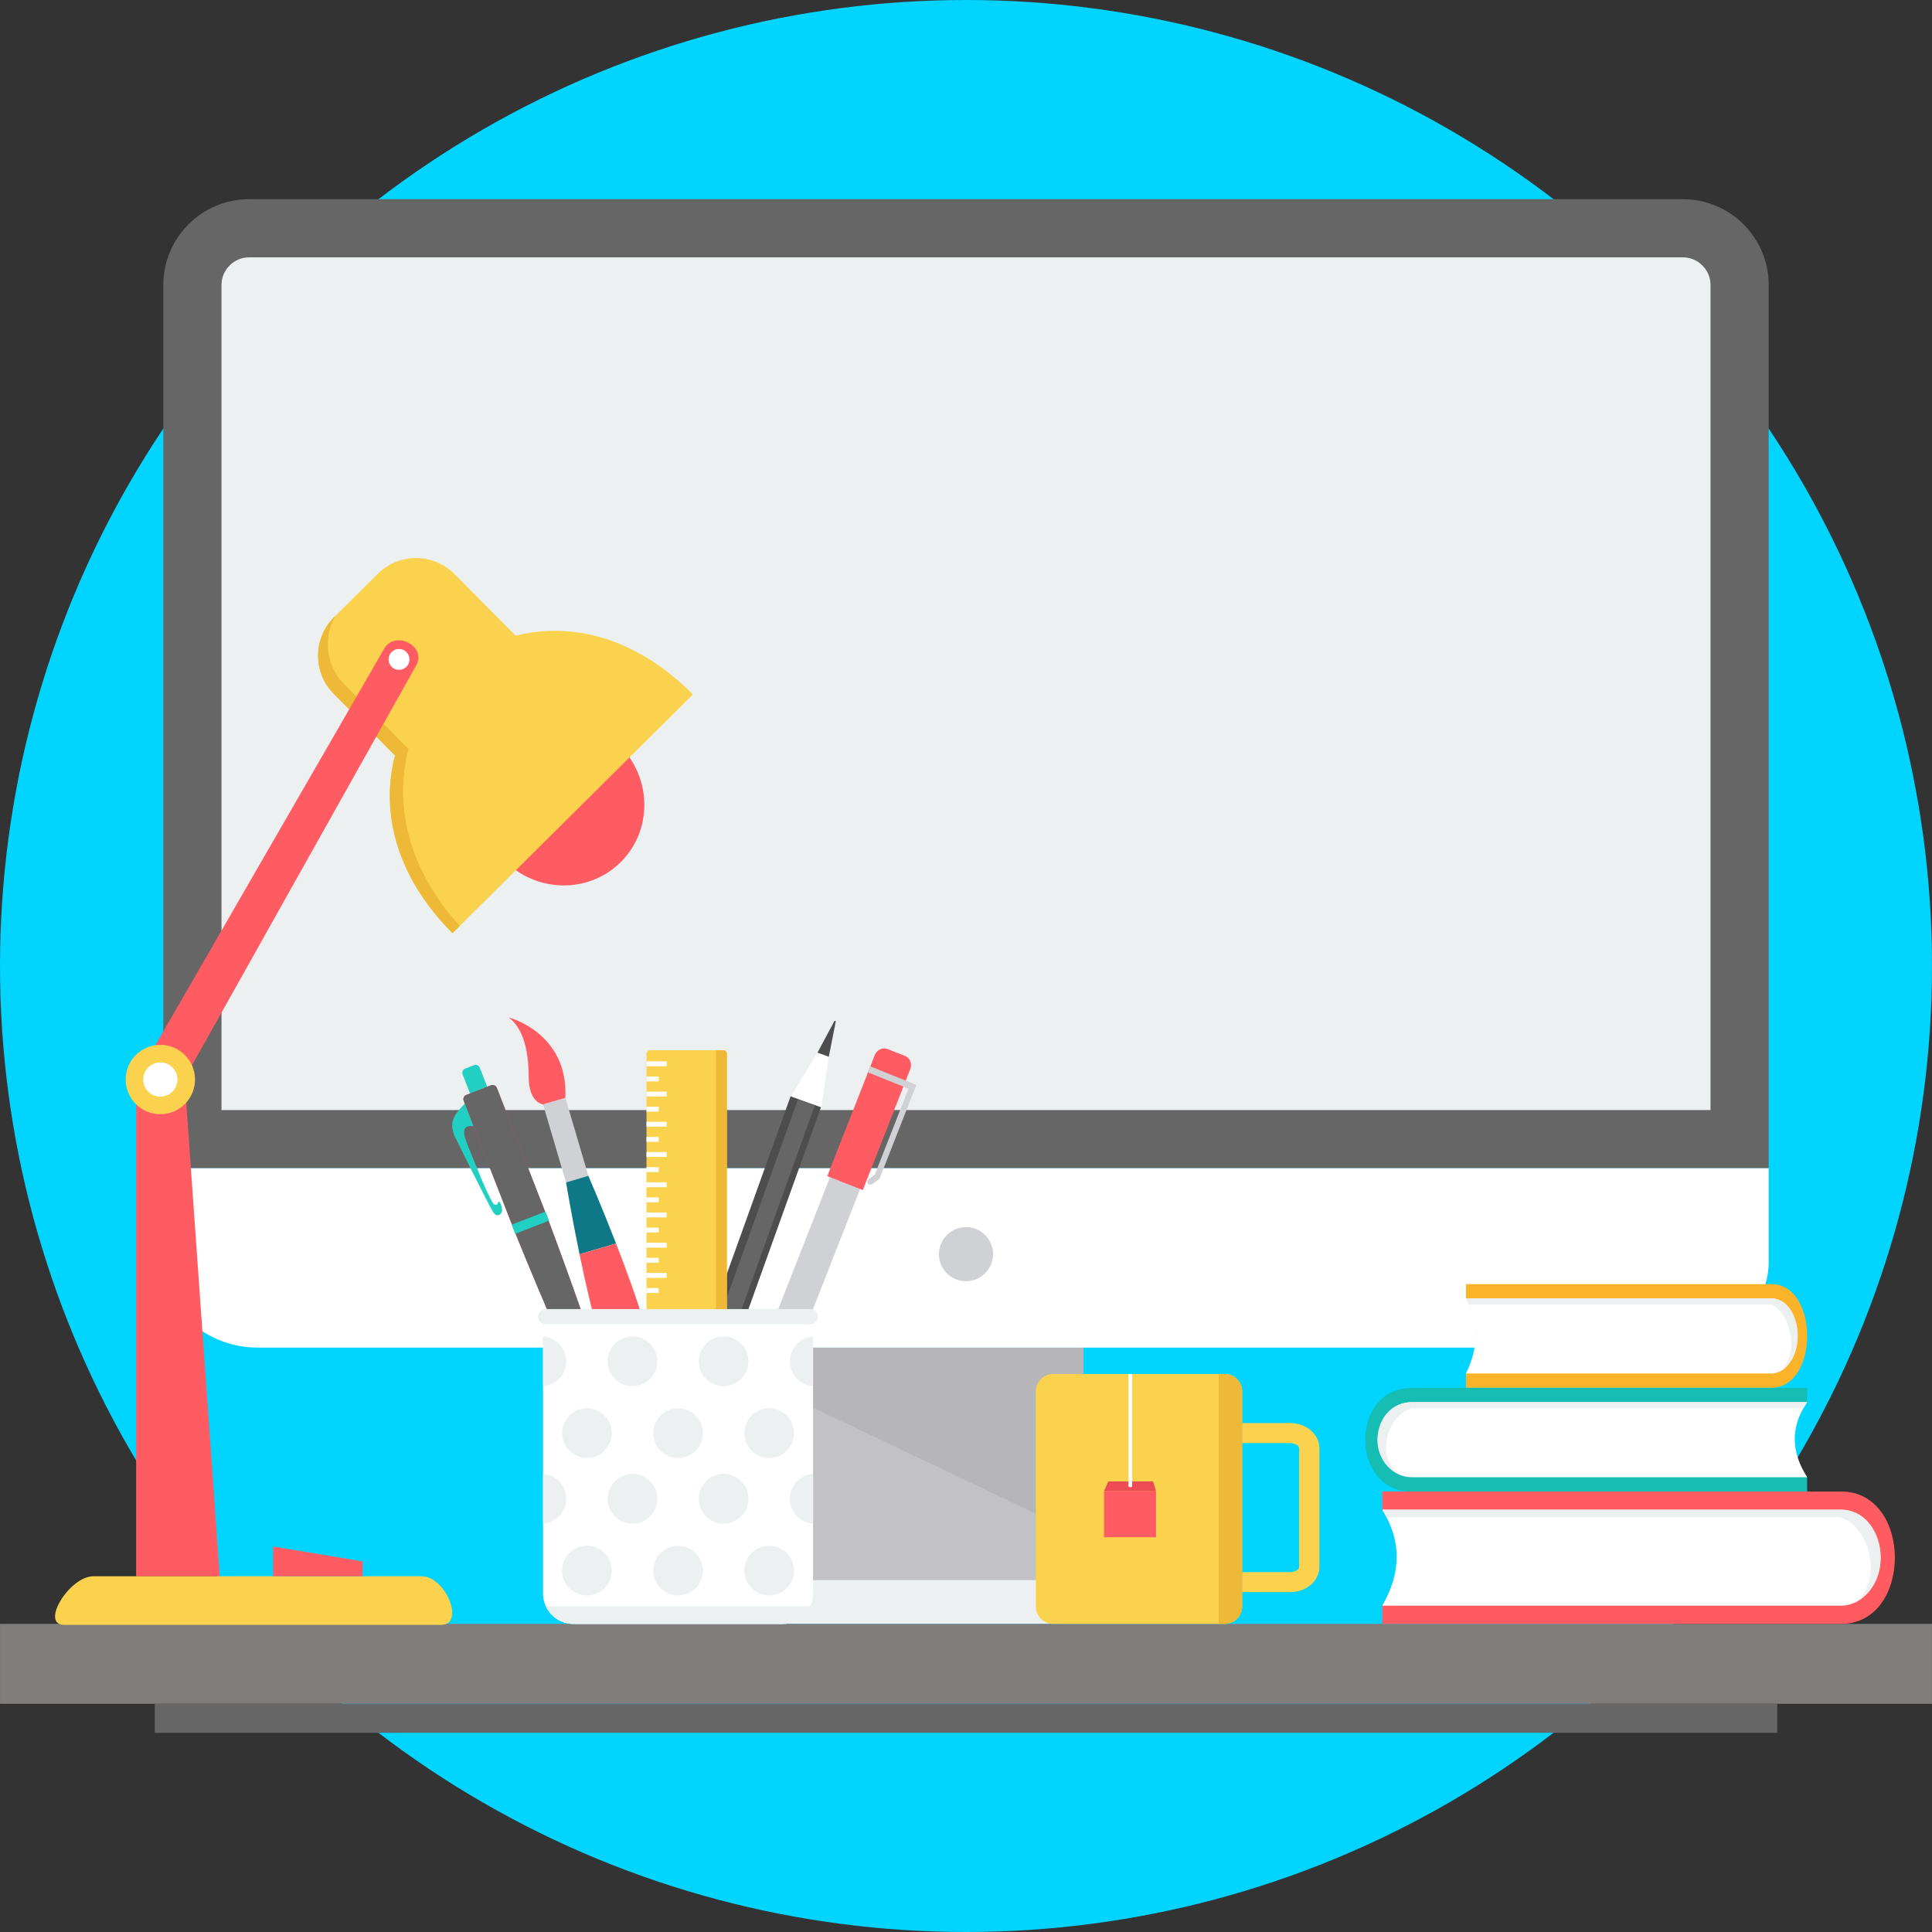 <svg width="512" height="512" xmlns="http://www.w3.org/2000/svg">

 <rect width="100%" height="100%" fill="#333333" stroke="none"/>

 <g>
  <title>background</title>
  <rect fill="none" id="canvas_background" height="402" width="582" y="-1" x="-1"/>
 </g>
 <g>
  <title>Layer 1</title>
  <circle id="svg_1" fill="#00d4ff" r="256" cy="256" cx="256"/>
  <path id="svg_2" fill="#666666" d="m65.979,52.788l380.037,0c12.485,0 22.702,10.217 22.702,22.702l0,234.107l-425.436,0l0,-234.107c0,-12.485 10.217,-22.702 22.702,-22.702l-0.005,0z"/>
  <path id="svg_3" fill="#ECF0F1" d="m58.695,294.178l394.609,0l0,-218.688c0,-3.977 -3.308,-7.289 -7.284,-7.289l-380.036,0c-3.977,0 -7.284,3.307 -7.284,7.289l0,218.69l-0.005,0l0,-0.002z"/>
  <path id="svg_4" fill="#FF5B62" d="m164.479,228.482c8.456,-8.397 8.356,-22.203 -0.222,-30.844c-5.806,-5.848 -14.004,-7.829 -21.315,-5.898l-7.122,-7.173c-0.85,-0.854 -2.227,-0.877 -3.067,-0.046l-11.224,11.14c-0.836,0.831 -0.826,2.208 0.023,3.067l6.707,6.753c-2.545,7.584 -0.744,16.387 5.38,22.554c8.577,8.64 22.387,8.838 30.84,0.447z"/>
  <path id="svg_5" fill="#FAD24D" d="m136.646,168.465l-16.23,-16.35c-5.556,-5.598 -14.678,-5.63 -20.276,-0.074l-11.63,11.542c-5.598,5.561 -5.63,14.683 -0.074,20.281l16.235,16.355c-3.751,14.448 -0.148,31.597 15.228,47.084l63.726,-63.263c-15.376,-15.487 -32.498,-19.214 -46.977,-15.57l0,-0.006l-0.002,0l0,0.001z"/>
  <path id="svg_6" fill="#EDB937" d="m88.815,163.283l-0.304,0.3c-5.598,5.561 -5.63,14.683 -0.074,20.281l16.235,16.355c-3.751,14.448 -0.148,31.597 15.228,47.084l1.935,-1.921c-14.101,-15.575 -17.306,-32.507 -13.569,-46.885l-17.044,-17.168c-4.846,-4.882 -5.64,-12.318 -2.401,-18.041l-0.006,-0.005z"/>
  <path id="svg_7" fill="#C2C2C4" d="m287.126,412.428l36.096,17.912l-170.323,0l29.121,-17.912l0,-55.305l105.105,0l0,55.305l0.001,0z"/>
  <path id="svg_8" fill="#B6B6B8" d="m287.126,407.159l-105.105,-50.035l105.105,0l0,50.035z"/>
  <path id="svg_9" fill="#ECF0F1" d="m182.021,418.752l105.105,0l36.096,8.101l0,3.487l-85.161,0l-85.166,0l0,-3.487l29.121,-8.101l0.005,0z"/>
  <path id="svg_10" fill="#FFFFFF" d="m468.718,309.596l0,24.826c0,12.49 -11.261,22.702 -25.024,22.702l-375.387,0c-13.764,0 -25.024,-10.212 -25.024,-22.702l0,-24.826l425.435,0z"/>
  <g id="svg_11">
   <rect id="svg_12" fill="#4D4D4D" height="99.614" width="2.849" transform="matrix(0.941,0.338,-0.338,0.941,125.555,-45.718) " y="288.088" x="192.714"/>
   <rect id="svg_13" fill="#4D4D4D" height="99.614" width="2.849" transform="matrix(0.941,0.338,-0.338,0.941,126.524,-47.417) " y="290.023" x="198.081"/>
  </g>
  <rect id="svg_14" fill="#666666" height="99.614" width="4.73" transform="matrix(-0.941,-0.338,0.338,-0.941,267.58,724.276) " y="289.049" x="194.443"/>
  <path id="svg_15" fill="#FFFFFF" d="m220.814,272.014l-3.146,21.412l-8.05,-2.886l11.196,-18.526z"/>
  <rect id="svg_16" fill="#ECF0F1" height="3.146" width="8.551" transform="matrix(0.941,0.338,-0.338,0.941,141.358,-37.862) " y="385.657" x="175.191"/>
  <path id="svg_17" fill="#15BDB2" d="m175.74,394.24l2.129,0.763c1.631,0.587 3.436,-0.267 4.023,-1.898l1.062,-2.96l-8.05,-2.891l-1.062,2.96c-0.587,1.631 0.267,3.436 1.898,4.023l0,0.003z"/>
  <path id="svg_18" fill="#4D4D4D" d="m221.165,270.517l0.337,0.12l-1.866,9.409l-3.002,-1.076l4.531,-8.453z"/>
  <path id="svg_19" fill="#FF5B62" d="m101.987,171.615l-65.914,114.209l0,131.898l22.157,0l-9.326,-131.898l61.555,-109.779c2.276,-5.003 -5.502,-8.814 -8.472,-4.43z"/>
  <path id="svg_20" fill="#807D7D" d="m0.009,451.526l511.982,0l0,-21.187l-511.982,0l0,21.187z"/>
  <g id="svg_21">
   <path id="svg_22" fill="#FAD24D" d="m111.733,417.726l-86.981,0c-6.42,0 -14.179,12.882 -7.755,12.882l99.909,0c6.42,0 1.251,-12.882 -5.173,-12.882z"/>
   <path id="svg_23" fill="#FAD24D" d="m42.493,276.895c-5.076,0 -9.191,4.115 -9.191,9.191c0,5.076 4.115,9.191 9.191,9.191s9.191,-4.115 9.191,-9.191c0,-5.076 -4.115,-9.191 -9.191,-9.191z"/>
  </g>
  <path id="svg_24" fill="#FFFFFF" d="m42.493,281.551c-2.503,0 -4.535,2.032 -4.535,4.535c0,2.503 2.032,4.535 4.535,4.535c2.508,0 4.535,-2.028 4.535,-4.535c0,-2.507 -2.027,-4.535 -4.535,-4.535z"/>
  <path id="svg_25" fill="#FF5B62" d="m96.093,413.787l-23.718,-3.944l0,7.885l23.718,0l0,-3.941z"/>
  <g id="svg_26">
   <path id="svg_27" fill="#FAD24D" d="m279.126,364.121l45.44,0c2.545,0 4.623,2.083 4.623,4.628l0,56.968c0,2.545 -2.078,4.628 -4.623,4.628l-45.439,0c-2.545,0 -4.628,-2.083 -4.628,-4.628l0,-56.968c-0.001,-2.545 2.082,-4.628 4.627,-4.628z"/>
   <path id="svg_28" fill="#FAD24D" d="m329.189,377.136l12.789,0c4.226,0 7.681,2.993 7.681,6.66l0,31.468c0,3.663 -3.455,6.66 -7.681,6.66l-12.789,0l0,-5.298l12.789,0c0.721,0 2.301,-0.471 2.301,-1.362l0,-31.468c0,-0.891 -1.58,-1.362 -2.301,-1.362l-12.789,0l0,-5.293l0,-0.005z"/>
  </g>
  <path id="svg_29" fill="#EDB937" d="m322.963,430.34l0,-66.22l1.603,0c2.545,0 4.628,2.051 4.628,4.549l0,57.12c0,2.503 -2.083,4.554 -4.628,4.554l-1.603,0l0,-0.003z"/>
  <path id="svg_30" fill="#FF5B62" d="m292.586,395.136l13.768,0l0,12.235l-13.768,0l0,-12.235z"/>
  <path id="svg_31" fill="#ED4C54" d="m292.586,395.136l13.768,0l-0.767,-2.536l-11.88,0l-1.121,2.536z"/>
  <path id="svg_32" fill="#FFFFFF" d="m300.031,364.121l0,29.694c-0.005,0.402 -0.956,0.42 -0.965,0l0,-29.694l0.965,0z"/>
  <path id="svg_33" fill="#666666" d="m41.006,459.212l429.984,0l0,-7.681l-429.984,0l0,7.681z"/>
  <path id="svg_34" fill="#D0D1D4" d="m256,339.54c3.949,0 7.173,-3.224 7.173,-7.173c0,-3.949 -3.22,-7.173 -7.173,-7.173c-3.949,0 -7.173,3.22 -7.173,7.173c0,3.949 3.22,7.173 7.173,7.173z"/>
  <path id="svg_35" fill="#15BDB2" d="m374.092,367.812l104.828,0l0,3.779c-4.96,6.757 -4.143,14.272 0,19.902l0,3.779l-104.828,0c-16.374,0 -16.378,-27.454 0,-27.454l0,-0.006z"/>
  <path id="svg_36" fill="#FFFFFF" d="m478.921,391.487c-4.231,-6.633 -4.549,-13.265 0,-19.902l-104.829,0c-4.928,0 -8.969,4.485 -8.969,9.949s4.041,9.949 8.969,9.949l104.828,0l0,0.005l0.001,0l0,-0.001z"/>
  <path id="svg_37" fill="#ECF0F1" d="m477.914,373.192c0.304,-0.536 0.638,-1.067 1.002,-1.603l-104.828,0c-10.027,0 -12.836,15.344 -2.725,19.422c-6.906,-3.589 -4.328,-15.824 2.919,-17.824l103.628,0l0.004,0.005z"/>
  <path id="svg_38" fill="#FF5B61" d="m487.908,395.265l-121.597,0l0,4.822c5.76,8.632 4.804,18.235 0,25.431l0,4.827l121.599,0c18.996,-0.001 18.996,-35.08 -0.002,-35.08z"/>
  <path id="svg_39" fill="#FFFFFF" d="m366.311,425.518c4.909,-8.475 5.28,-16.951 0,-25.431l121.599,0c5.718,0 10.411,5.732 10.411,12.715s-4.693,12.715 -10.411,12.715l-121.599,0l0,0.001z"/>
  <path id="svg_40" fill="#ECF0F1" d="m367.478,402.138c-0.351,-0.684 -0.739,-1.367 -1.164,-2.046l121.599,0c11.63,0 14.891,19.607 3.159,24.817c8.009,-4.586 5.02,-20.221 -3.385,-22.771l-120.204,0l-0.005,0z"/>
  <path id="svg_41" fill="#FBB429" d="m469.433,340.311l-80.939,0l0,3.774c3.834,6.757 3.201,14.272 0,19.902l0,3.774l80.939,0c12.646,0 12.646,-27.454 0,-27.454l0,0.004l0,0z"/>
  <path id="svg_42" fill="#FFFFFF" d="m388.494,363.987c3.266,-6.633 3.515,-13.27 0,-19.902l80.939,0c3.806,0 6.928,4.485 6.928,9.954c0,5.464 -3.122,9.949 -6.928,9.949l-80.939,-0.001l0,0z"/>
  <path id="svg_43" fill="#ECF0F1" d="m389.27,345.687c-0.236,-0.536 -0.49,-1.067 -0.776,-1.603l80.939,0c7.741,0 9.912,15.344 2.102,19.422c5.335,-3.589 3.339,-15.824 -2.254,-17.819l-80.016,0l0.005,0z"/>
  <path id="svg_44" fill="#FFFFFF" d="m105.742,171.98c-1.529,0 -2.772,1.238 -2.772,2.772c0,1.529 1.238,2.767 2.772,2.767c1.533,0 2.772,-1.238 2.772,-2.767c-0.001,-1.534 -1.239,-2.772 -2.772,-2.772z"/>
  <path id="svg_45" fill="#D0D1D4" d="m203.863,353.013l7.981,3.132l27.029,-68.926l-7.985,-3.132l-27.029,68.926l0.004,0z"/>
  <path id="svg_46" fill="#FF5B61" d="m202.099,369.262l9.746,-13.117l-7.981,-3.132l-1.765,16.249z"/>
  <path id="svg_47" fill="#FF5B62" d="m235.17,278.004l4.707,1.847c1.293,0.508 1.898,2.079 1.344,3.487l-12.567,32.04l-9.413,-3.691l12.567,-32.045c0.554,-1.408 2.065,-2.153 3.357,-1.644l0.005,0.006z"/>
  <path id="svg_48" fill="#666666" d="m201.521,370.259l0.332,0.13l3.902,-6.046l-2.979,-1.169l-1.257,7.08l0,0.005l0.002,0z"/>
  <path id="svg_49" fill="#D0D1D4" d="m230.653,282.613l11.469,4.596l0.721,0.291l-0.309,0.785l-9.358,23.865l-0.097,0.245l-0.213,0.157l-1.76,1.271c-0.868,0.568 -1.796,-0.494 -0.831,-1.371l1.543,-1.118l8.956,-22.835l-10.748,-4.305l0.624,-1.575l0.003,-0.006z"/>
  <path id="svg_50" fill="#1B1B1A" d="m162.503,382.033c0.942,2.028 1.719,3.478 1.967,3.381c0.25,-0.097 -0.162,-1.686 -0.836,-3.82l-1.131,0.439z"/>
  <g id="svg_51">
   <path id="svg_52" fill="#21D0C3" d="m130.236,290.886c0.236,0.605 -0.065,1.288 -0.67,1.529l-2.351,0.919c-0.605,0.236 -1.288,-0.065 -1.524,-0.67l-3.095,-7.939c-0.236,-0.605 0.065,-1.288 0.67,-1.524l2.351,-0.919c0.605,-0.236 1.288,0.065 1.529,0.67l3.095,7.939l-0.005,-0.005z"/>
   <path id="svg_53" fill="#21D0C3" d="m123.885,291.754c0,0 -2.776,2.665 -3.492,4.236c-0.716,1.57 -0.845,3.067 0.25,5.417c1.095,2.351 9.113,18.373 10.022,19.791c0.91,1.418 2.004,0.817 2.301,-0.009c0.3,-0.826 -0.286,-2.55 -0.712,-2.739c-0.425,-0.19 -0.125,1.113 -1.16,0.808c-1.035,-0.304 -5.178,-10.924 -6.906,-15.126c-1.728,-4.203 -1.986,-6.231 1.889,-5.612l-2.192,-6.766z"/>
  </g>
  <path id="svg_54" fill="#EC4953" d="m130.134,287.615l-6.577,2.563c-0.605,0.236 -0.905,0.924 -0.67,1.529l13.506,34.645c0,0 10.97,27.302 19.099,44.021l5.417,-2.111c-5.335,-17.805 -15.741,-45.333 -15.741,-45.333l-13.506,-34.645c-0.235,-0.604 -0.918,-0.908 -1.528,-0.669z"/>
  <path id="svg_55" fill="#666666" d="m130.134,287.615l-6.577,2.563c-0.605,0.236 -0.905,0.924 -0.67,1.529l13.506,34.645c0,0 10.97,27.302 19.099,44.021l5.417,-2.111c-5.335,-17.805 -15.741,-45.333 -15.741,-45.333l-13.506,-34.645c-0.235,-0.604 -0.918,-0.908 -1.528,-0.669z"/>
  <path id="svg_56" fill="#21D0C3" d="m136.544,326.976l-0.937,-2.411l8.933,-3.482l0.937,2.406l-8.933,3.482l0,0.005z"/>
  <path id="svg_57" fill="#FFFFFF" d="m155.486,370.375c3.737,7.686 6.869,13.135 8.06,12.669c1.192,-0.466 -0.19,-6.595 -2.642,-14.78l-5.418,2.111z"/>
  <path id="svg_58" fill="#D0D1D4" d="m155.925,311.6l-5.916,1.746l-6.101,-20.674l5.916,-1.746l6.101,20.674z"/>
  <path id="svg_59" fill="#FF5B62" d="m143.907,292.673c0,0 -3.779,-0.36 -3.802,-7.293c-0.023,-6.932 -1.39,-12.715 -5.252,-15.736c0,0 15.796,4.041 14.974,21.283l-5.916,1.746l-0.004,0z"/>
  <path id="svg_60" fill="#0E7886" d="m163.26,329.535c-3.834,-9.857 -7.34,-17.935 -7.34,-17.935l-5.912,1.746c0,0 1.436,8.683 3.57,19.043l9.682,-2.854z"/>
  <path id="svg_61" fill="#FF5B62" d="m153.579,332.395c1.483,7.201 3.303,15.209 5.215,21.676c4.651,15.754 23.5,71.189 27.158,70.196l0,0c0,0 0.005,0 0.005,-0.005l0.005,0l0,0c3.612,-1.15 -10.655,-57.938 -15.307,-73.692c-1.907,-6.466 -4.73,-14.179 -7.395,-21.029l-9.681,2.854z"/>
  <path id="svg_62" fill="#FFFFFF" d="m143.912,349.456l71.558,0l0,72.875c0,4.42 -3.617,8.032 -8.036,8.032l-55.491,0c-4.42,0 -8.036,-3.617 -8.036,-8.032l0,-72.875l0.005,0z"/>
  <g id="svg_63">
   <path id="svg_64" fill="#ECF0F1" d="m214.75,425.648c-1.271,2.776 -4.074,4.716 -7.312,4.716l-55.49,0c-3.238,0 -6.041,-1.94 -7.312,-4.716l70.118,0l-0.004,0z"/>
   <path id="svg_65" fill="#ECF0F1" d="m143.912,354.19c3.427,0.231 6.138,3.085 6.138,6.572s-2.712,6.342 -6.138,6.572l0,-13.144zm71.558,0l0,0l0,13.145c-3.427,-0.231 -6.138,-3.085 -6.138,-6.572s2.711,-6.341 6.138,-6.573zm0,36.433l0,0l0,13.145c-3.427,-0.231 -6.138,-3.085 -6.138,-6.572c0,-3.487 2.711,-6.341 6.138,-6.573zm-71.558,13.145l0,0l0,-13.145c3.427,0.231 6.138,3.085 6.138,6.572c0,3.487 -2.711,6.343 -6.138,6.573zm35.781,5.871l0,0c3.64,0 6.586,2.951 6.586,6.586c0,3.64 -2.951,6.586 -6.586,6.586c-3.64,0 -6.586,-2.951 -6.586,-6.586c0,-3.64 2.951,-6.586 6.586,-6.586zm-24.151,0l0,0c3.64,0 6.586,2.951 6.586,6.586c0,3.64 -2.951,6.586 -6.586,6.586c-3.64,0 -6.586,-2.951 -6.586,-6.586c-0.001,-3.64 2.95,-6.586 6.586,-6.586zm48.303,0l0,0c3.64,0 6.586,2.951 6.586,6.586c0,3.64 -2.951,6.586 -6.586,6.586c-3.64,0 -6.586,-2.951 -6.586,-6.586c0,-3.64 2.951,-6.586 6.586,-6.586zm-12.074,-19.03l0,0c3.64,0 6.586,2.951 6.586,6.586c0,3.64 -2.951,6.586 -6.586,6.586c-3.64,0 -6.586,-2.951 -6.586,-6.586c0,-3.639 2.952,-6.586 6.586,-6.586zm-24.151,0l0,0c3.64,0 6.586,2.951 6.586,6.586c0,3.64 -2.951,6.586 -6.586,6.586c-3.64,0 -6.586,-2.951 -6.586,-6.586c-0.001,-3.639 2.951,-6.586 6.586,-6.586zm12.073,-17.403l0,0c3.64,0 6.586,2.951 6.586,6.586c0,3.64 -2.951,6.586 -6.586,6.586c-3.64,0 -6.586,-2.947 -6.586,-6.586c0,-3.639 2.951,-6.586 6.586,-6.586zm-24.151,0l0,0c3.64,0 6.586,2.951 6.586,6.586c0,3.64 -2.951,6.586 -6.586,6.586c-3.64,0 -6.586,-2.947 -6.586,-6.586c0,-3.639 2.95,-6.586 6.586,-6.586zm48.303,0l0,0c3.64,0 6.586,2.951 6.586,6.586c0,3.64 -2.951,6.586 -6.586,6.586c-3.64,0 -6.586,-2.947 -6.586,-6.586c0,-3.639 2.951,-6.586 6.586,-6.586zm-12.074,-19.03l0,0c3.64,0 6.586,2.947 6.586,6.586s-2.951,6.586 -6.586,6.586c-3.64,0 -6.586,-2.947 -6.586,-6.586s2.952,-6.586 6.586,-6.586zm-24.151,0l0,0c3.64,0 6.586,2.947 6.586,6.586s-2.951,6.586 -6.586,6.586c-3.64,0 -6.586,-2.947 -6.586,-6.586s2.951,-6.586 6.586,-6.586z"/>
   <path id="svg_66" fill="#ECF0F1" d="m144.633,346.915l70.113,0c1.113,0 2.023,0.91 2.023,2.023s-0.91,2.023 -2.023,2.023l-70.113,0c-1.113,0 -2.023,-0.91 -2.023,-2.023s0.909,-2.023 2.023,-2.023z"/>
  </g>
  <path id="svg_67" fill="#FAD24D" d="m172.216,278.341l19.528,0c0.485,0 0.887,0.397 0.887,0.887l0,67.688l-21.301,0l0,-67.688c-0.002,-0.489 0.396,-0.887 0.886,-0.887z"/>
  <path id="svg_68" fill="#EDB937" d="m189.762,278.341l1.981,0c0.49,0 0.887,0.397 0.887,0.887l0,67.688l-2.868,0l0,-68.575l0,0z"/>
  <path id="svg_69" fill="#FFFFFF" d="m171.328,281.265l5.349,0l0,1.302l-5.349,0l0,-1.302zm0,60.08l0,0l3.238,0l0,1.302l-3.238,0l0,-1.302zm0,-4.004l0,0l5.349,0l0,1.302l-5.349,0l0,-1.302zm0,-4.004l0,0l3.238,0l0,1.302l-3.238,0l0,-1.302zm0,-4.005l0,0l5.349,0l0,1.302l-5.349,0l0,-1.302zm0,-4.004l0,0l3.238,0l0,1.302l-3.238,0l0,-1.302zm0,-4.005l0,0l5.349,0l0,1.302l-5.349,0l0,-1.302zm0,-4.004l0,0l3.238,0l0,1.302l-3.238,0l0,-1.302zm0,-4.005l0,0l5.349,0l0,1.297l-5.349,0l0,-1.297zm0,-4.004l0,0l3.238,0l0,1.302l-3.238,0l0,-1.302zm0,-4.004l0,0l5.349,0l0,1.297l-5.349,0l0,-1.297zm0,-4.005l0,0l3.238,0l0,1.302l-3.238,0l0,-1.302zm0,-4.005l0,0l5.349,0l0,1.302l-5.349,0l0,-1.302zm0,-4.004l0,0l3.238,0l0,1.302l-3.238,0l0,-1.302zm0,-4.004l0,0l5.349,0l0,1.302l-5.349,0l0,-1.302zm0,-4.005l0,0l3.238,0l0,1.302l-3.238,0l0,-1.302z"/>
  <g id="svg_70"/>
  <g id="svg_71"/>
  <g id="svg_72"/>
  <g id="svg_73"/>
  <g id="svg_74"/>
  <g id="svg_75"/>
  <g id="svg_76"/>
  <g id="svg_77"/>
  <g id="svg_78"/>
  <g id="svg_79"/>
  <g id="svg_80"/>
  <g id="svg_81"/>
  <g id="svg_82"/>
  <g id="svg_83"/>
  <g id="svg_84"/>
 </g>
</svg>